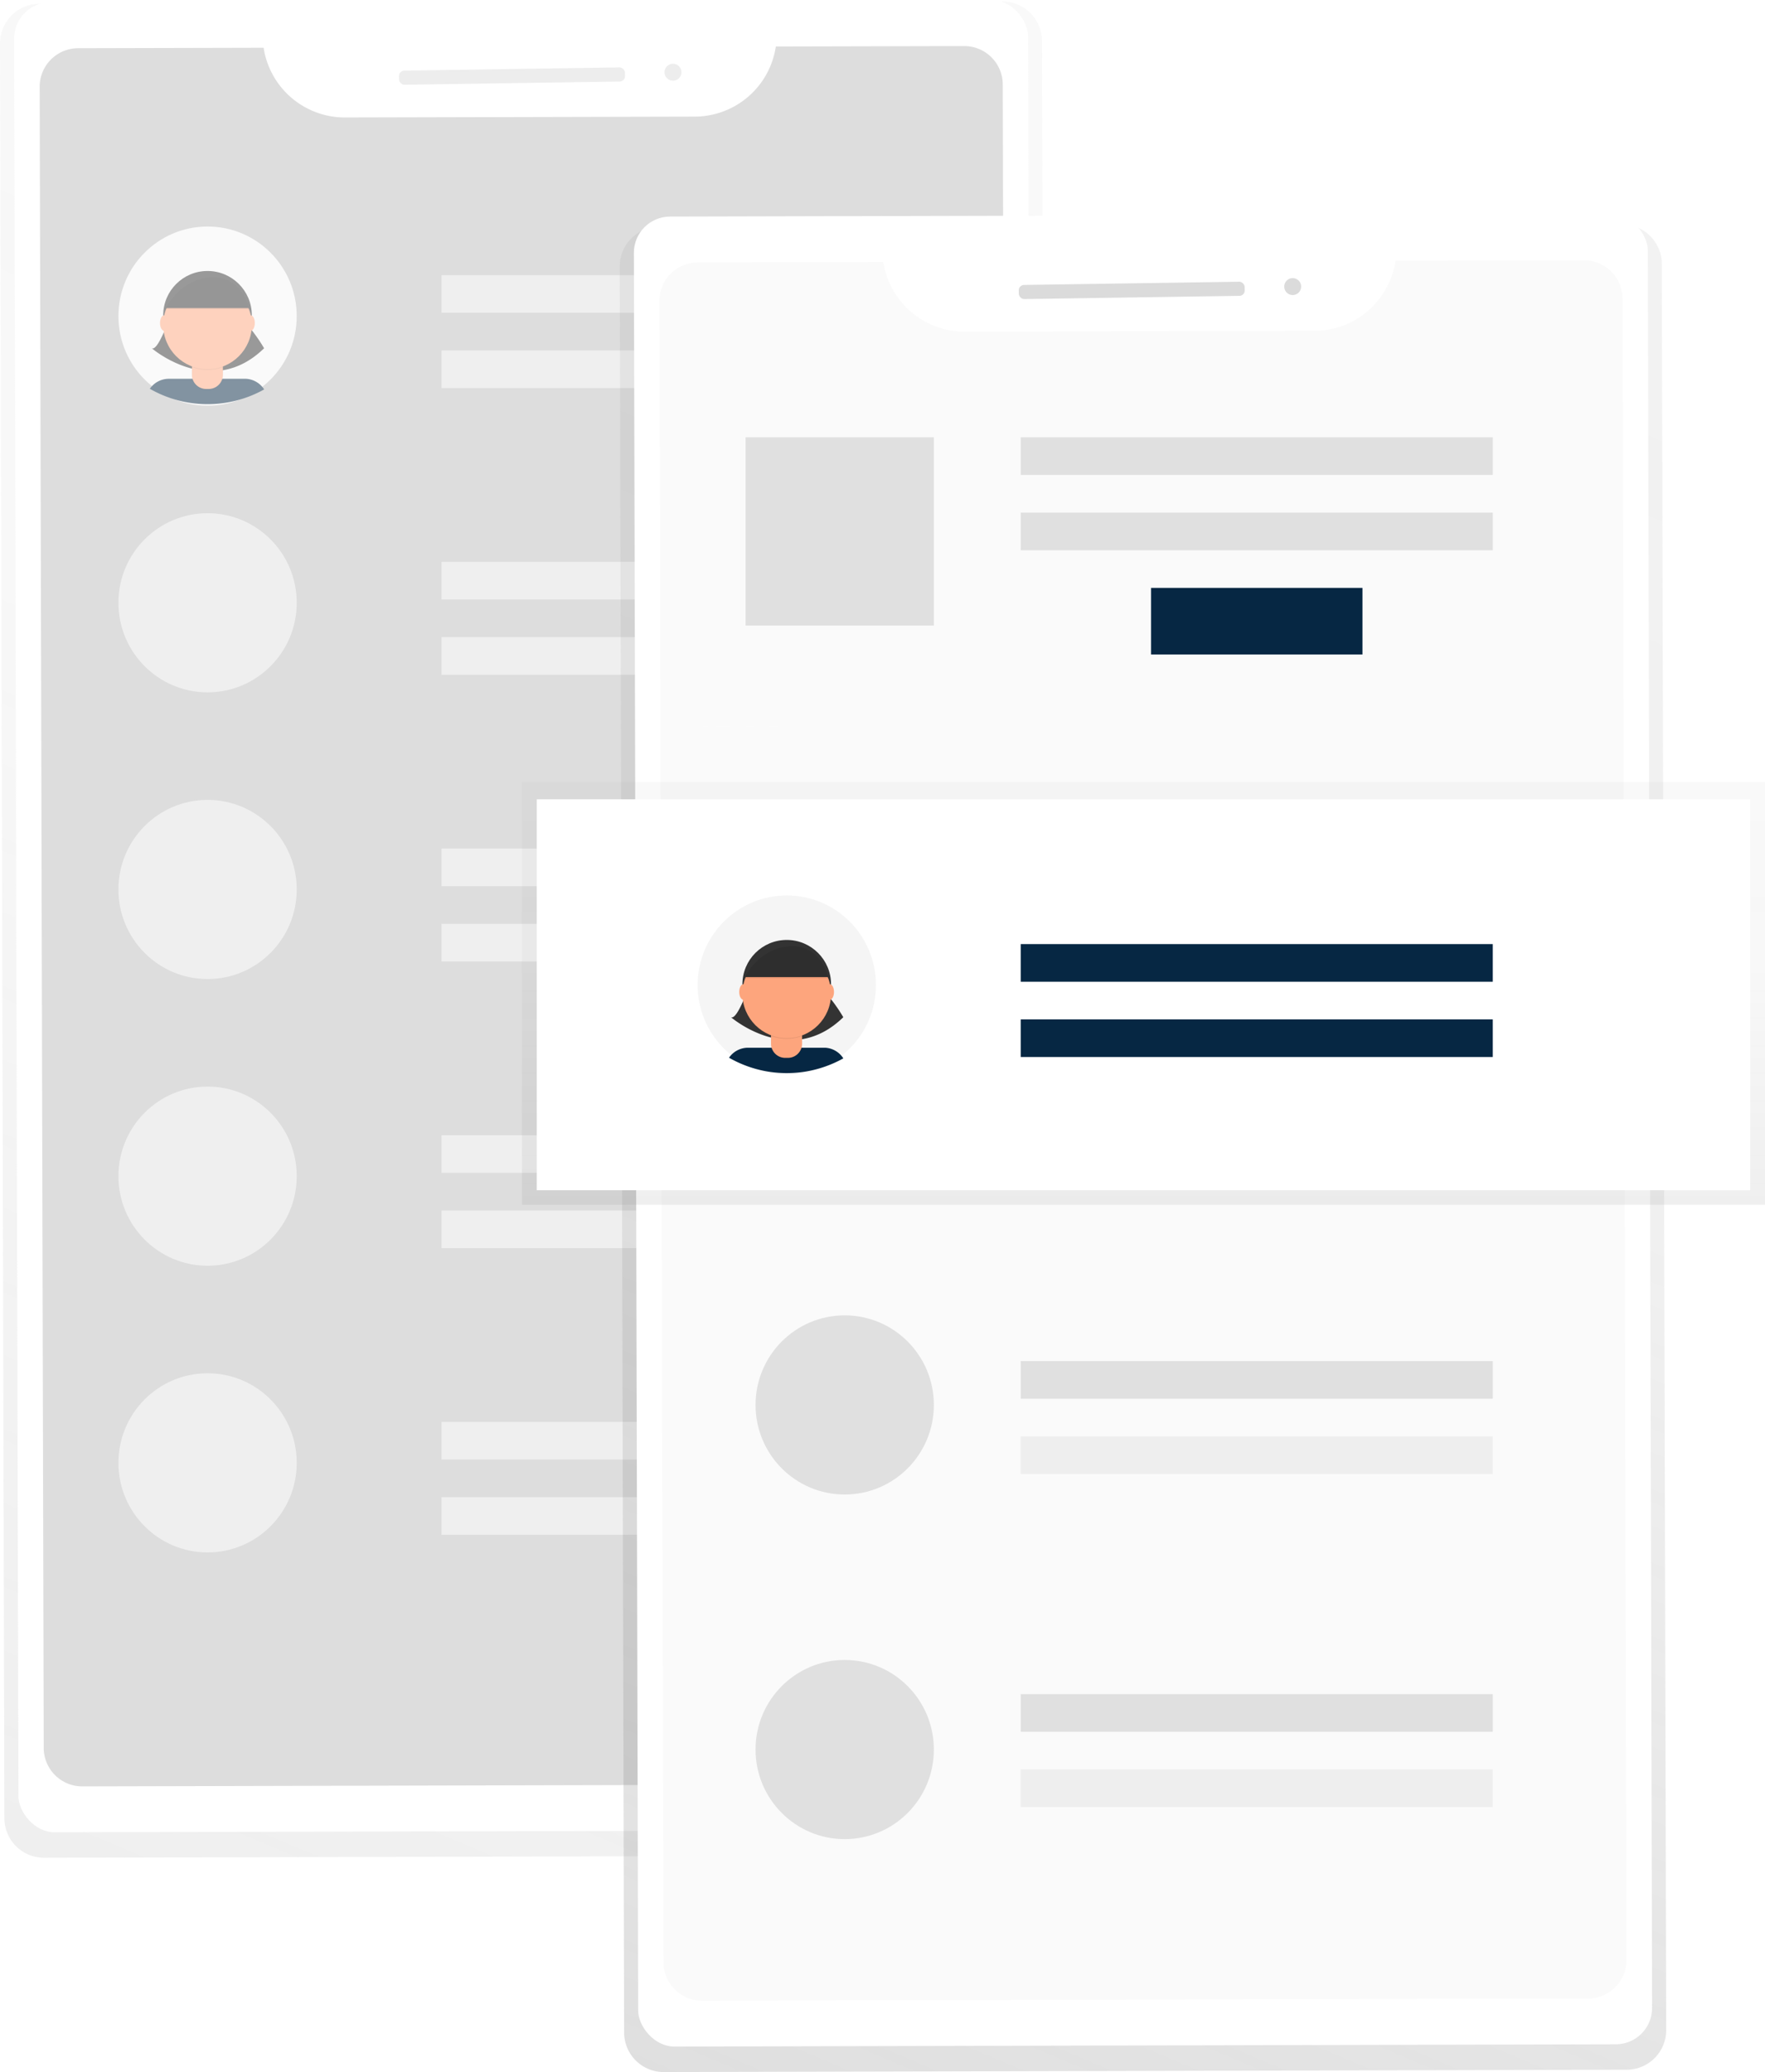 <svg id="174006fb-eaae-4ceb-a44a-e510ad2f60cc" data-name="Layer 1" xmlns="http://www.w3.org/2000/svg" xmlns:xlink="http://www.w3.org/1999/xlink" width="664" height="779.55" viewBox="0 0 664 779.55"><defs><linearGradient id="d9979445-c859-4563-868f-1ee7be59ec9d" x1="324.23" y1="775.01" x2="630.7" y2="51.33" gradientTransform="translate(-13.63 -2.04) rotate(-0.14)" gradientUnits="userSpaceOnUse"><stop offset="0" stop-color="gray" stop-opacity="0.25"/><stop offset="0.54" stop-color="gray" stop-opacity="0.12"/><stop offset="1" stop-color="gray" stop-opacity="0.1"/></linearGradient><linearGradient id="4c4610df-9cbb-435b-8695-e49ccdd3dd10" x1="557.77" y1="856.45" x2="863.06" y2="135.54" xlink:href="#d9979445-c859-4563-868f-1ee7be59ec9d"/><linearGradient id="1e21244c-e8bd-41cb-ba71-2767c5207691" x1="430.18" y1="453.24" x2="430.18" y2="294.18" gradientTransform="matrix(1, 0, 0, 1, 0, 0)" xlink:href="#d9979445-c859-4563-868f-1ee7be59ec9d"/></defs><title>messages1</title><g opacity="0.5"><path d="M645.11,60.78l-362.25.88A14.89,14.89,0,0,0,268,76.57l1.65,667.73a14.89,14.89,0,0,0,14.93,14.85l362.25-.88a14.89,14.89,0,0,0,14.85-14.92L660,75.62A14.89,14.89,0,0,0,645.11,60.78Z" transform="translate(-268 -60.22)" fill="url(#d9979445-c859-4563-868f-1ee7be59ec9d)"/><rect x="274.12" y="60.65" width="381.44" height="688.5" rx="13.64" ry="13.64" transform="translate(-268.98 -59.09) rotate(-0.14)" fill="#fff"/><path d="M645.62,251h0l-.38-159a14.49,14.49,0,0,0-14.52-14.45l-70.85.17a30.92,30.92,0,0,1-30.41,26.38l-131.75.32a30.92,30.92,0,0,1-30.54-26.23l-69.79.17a14.49,14.49,0,0,0-14.45,14.52l.39,160.34,1.13,464.66A14.49,14.49,0,0,0,299,732.3l333.34-.81A14.49,14.49,0,0,0,646.75,717Z" transform="translate(-268 -60.22)" fill="#bbb"/><rect x="418.12" y="86.18" width="85" height="5.31" rx="2" ry="2" transform="translate(-269.28 -53.29) rotate(-0.86)" fill="#dbdbdb"/><circle cx="521.17" cy="87.39" r="3.19" transform="translate(-269.25 -52.38) rotate(-0.86)" fill="#dbdbdb"/><rect x="166.1" y="103.52" width="177.59" height="14.16" fill="#e0e0e0"/><rect x="166.1" y="131.84" width="177.59" height="14.16" fill="#e0e0e0"/><ellipse cx="78.09" cy="118.92" rx="33.54" ry="33.7" fill="#f5f5f5"/><path d="M360.54,202.73H331.45a8.67,8.67,0,0,0-7.08,3.76,43.63,43.63,0,0,0,43,.24A8.66,8.66,0,0,0,360.54,202.73Z" transform="translate(-268 -60.22)" fill="#062743"/><path d="M331.69,180s-4.26,12.4-6.59,11.24c0,0,22.44,19.38,42.25,0A59.07,59.07,0,0,0,358.82,180Z" transform="translate(-268 -60.22)" fill="#333"/><circle cx="78.07" cy="118.62" r="16.67" fill="#333"/><path d="M72.21,136.73H83.84a0,0,0,0,1,0,0v4.52a5.34,5.34,0,0,1-5.34,5.34h-1a5.34,5.34,0,0,1-5.34-5.34v-4.52A0,0,0,0,1,72.21,136.73Z" opacity="0.1"/><path d="M73.44,136.45h9.18a1.23,1.23,0,0,1,1.23,1.23V141a5.34,5.34,0,0,1-5.34,5.34h-1A5.34,5.34,0,0,1,72.21,141v-3.29A1.23,1.23,0,0,1,73.44,136.45Z" fill="#fda57d"/><path d="M340.24,198.35a16.73,16.73,0,0,0,11.63,0V197H340.24Z" transform="translate(-268 -60.22)" opacity="0.1"/><circle cx="78.07" cy="122.24" r="16.67" fill="#fda57d"/><path d="M330.14,176.13h31.78s-2.71-12.83-14.73-12S330.14,176.13,330.14,176.13Z" transform="translate(-268 -60.22)" fill="#333"/><ellipse cx="61.75" cy="121.53" rx="1.55" ry="2.91" fill="#fda57d"/><ellipse cx="94.31" cy="121.53" rx="1.55" ry="2.91" fill="#fda57d"/><path d="M330.14,176.57h31.78s-2.71-12.83-14.73-12S330.14,176.57,330.14,176.57Z" transform="translate(-268 -60.22)" opacity="0.1"/><rect x="166.1" y="211.38" width="177.59" height="14.16" fill="#e0e0e0"/><rect x="166.1" y="239.7" width="177.59" height="14.16" fill="#e0e0e0"/><ellipse cx="78.09" cy="226.78" rx="33.54" ry="33.7" fill="#e0e0e0"/><rect x="166.1" y="319.24" width="177.59" height="14.16" fill="#e0e0e0"/><rect x="166.1" y="347.56" width="177.59" height="14.16" fill="#e0e0e0"/><ellipse cx="78.09" cy="334.64" rx="33.54" ry="33.7" fill="#e0e0e0"/><rect x="166.1" y="427.1" width="177.59" height="14.16" fill="#e0e0e0"/><rect x="166.1" y="455.42" width="177.59" height="14.16" fill="#e0e0e0"/><ellipse cx="78.09" cy="442.5" rx="33.54" ry="33.7" fill="#e0e0e0"/><rect x="166.1" y="534.96" width="177.59" height="14.16" fill="#e0e0e0"/><rect x="166.1" y="563.28" width="177.59" height="14.16" fill="#e0e0e0"/><ellipse cx="78.09" cy="550.36" rx="33.54" ry="33.7" fill="#e0e0e0"/></g><path d="M878.26,144.67,516,145.55a14.89,14.89,0,0,0-14.85,14.92l1.65,664.46a14.89,14.89,0,0,0,14.93,14.85L880,838.9A14.89,14.89,0,0,0,894.83,824l-1.65-664.46A14.89,14.89,0,0,0,878.26,144.67Z" transform="translate(-268 -60.22)" fill="url(#4c4610df-9cbb-435b-8695-e49ccdd3dd10)"/><rect x="507.27" y="141.27" width="381.44" height="688.5" rx="13.64" ry="13.64" transform="translate(-269.18 -58.52) rotate(-0.14)" fill="#fff"/><path id="9f21819d-df43-48b3-835e-9020276cbed3" data-name="&lt;Path&gt;" d="M878.77,332.71l-.38-160.13a14.49,14.49,0,0,0-14.52-14.45L793,158.3a30.92,30.92,0,0,1-30.41,26.38L630.85,185a30.92,30.92,0,0,1-30.54-26.23l-69.79.17a14.49,14.49,0,0,0-14.45,14.52l.39,160.34" transform="translate(-268 -60.22)" fill="#fafafa"/><path id="c36a71a1-8927-4a8e-aa0b-340c78108d04" data-name="&lt;Path&gt;" d="M516.46,333.81l1.13,464.66a14.49,14.49,0,0,0,14.52,14.45l333.34-.81a14.49,14.49,0,0,0,14.45-14.52l-1.14-466" transform="translate(-268 -60.22)" fill="#fafafa"/><rect x="280.5" y="164.53" width="70.82" height="70.82" fill="#e0e0e0"/><g opacity="0.5"><rect x="196.37" y="294.18" width="467.63" height="159.07" fill="url(#1e21244c-e8bd-41cb-ba71-2767c5207691)"/></g><rect x="201.94" y="300.72" width="456.5" height="147.08" fill="#fff"/><rect x="384" y="355.19" width="177.59" height="14.16" fill="#062743"/><rect x="384" y="383.52" width="177.59" height="14.16" fill="#062743"/><rect x="384" y="512.08" width="177.59" height="14.16" fill="#e0e0e0"/><rect x="384" y="540.4" width="177.59" height="14.16" fill="#eee"/><rect x="433.03" y="221.18" width="79.53" height="25.06" fill="#062743"/><ellipse cx="295.99" cy="370.59" rx="33.54" ry="33.7" fill="#f5f5f5"/><path d="M578.44,454.4H549.34a8.67,8.67,0,0,0-7.08,3.76,43.63,43.63,0,0,0,43,.24A8.66,8.66,0,0,0,578.44,454.4Z" transform="translate(-268 -60.22)" fill="#062743"/><path d="M549.59,431.68s-4.26,12.4-6.59,11.24c0,0,22.44,19.38,42.25,0a59.07,59.07,0,0,0-8.53-11.24Z" transform="translate(-268 -60.22)" fill="#333"/><circle cx="295.97" cy="370.3" r="16.67" fill="#333"/><path d="M290.11,388.41h11.63a0,0,0,0,1,0,0v4.52a5.34,5.34,0,0,1-5.34,5.34h-1a5.34,5.34,0,0,1-5.34-5.34v-4.52A0,0,0,0,1,290.11,388.41Z" opacity="0.1"/><path d="M291.34,388.13h9.18a1.23,1.23,0,0,1,1.23,1.23v3.29A5.34,5.34,0,0,1,296.4,398h-1a5.34,5.34,0,0,1-5.34-5.34v-3.29a1.23,1.23,0,0,1,1.23-1.23Z" fill="#fda57d"/><path d="M558.13,450a16.73,16.73,0,0,0,11.63,0v-1.43H558.13Z" transform="translate(-268 -60.22)" opacity="0.1"/><circle cx="295.97" cy="373.91" r="16.67" fill="#fda57d"/><path d="M548,427.81h31.78s-2.71-12.83-14.73-12S548,427.81,548,427.81Z" transform="translate(-268 -60.22)" fill="#333"/><ellipse cx="279.65" cy="373.2" rx="1.55" ry="2.91" fill="#fda57d"/><ellipse cx="312.2" cy="373.2" rx="1.55" ry="2.91" fill="#fda57d"/><path d="M548,428.24h31.78s-2.71-12.83-14.73-12S548,428.24,548,428.24Z" transform="translate(-268 -60.22)" opacity="0.1"/><ellipse cx="317.78" cy="528.57" rx="33.54" ry="33.7" fill="#e0e0e0"/><ellipse cx="317.78" cy="658.22" rx="33.54" ry="33.7" fill="#e0e0e0"/><rect x="384" y="637.37" width="177.59" height="14.16" fill="#e0e0e0"/><rect x="384" y="665.69" width="177.59" height="14.16" fill="#eee"/><rect x="384" y="164.53" width="177.59" height="14.16" fill="#e0e0e0"/><rect x="384" y="192.86" width="177.59" height="14.16" fill="#e0e0e0"/><rect x="651.27" y="166.8" width="85" height="5.31" rx="2" ry="2" transform="translate(-270.47 -49.77) rotate(-0.86)" fill="#dbdbdb"/><circle cx="754.32" cy="168.02" r="3.19" transform="translate(-270.44 -48.86) rotate(-0.86)" fill="#dbdbdb"/></svg>